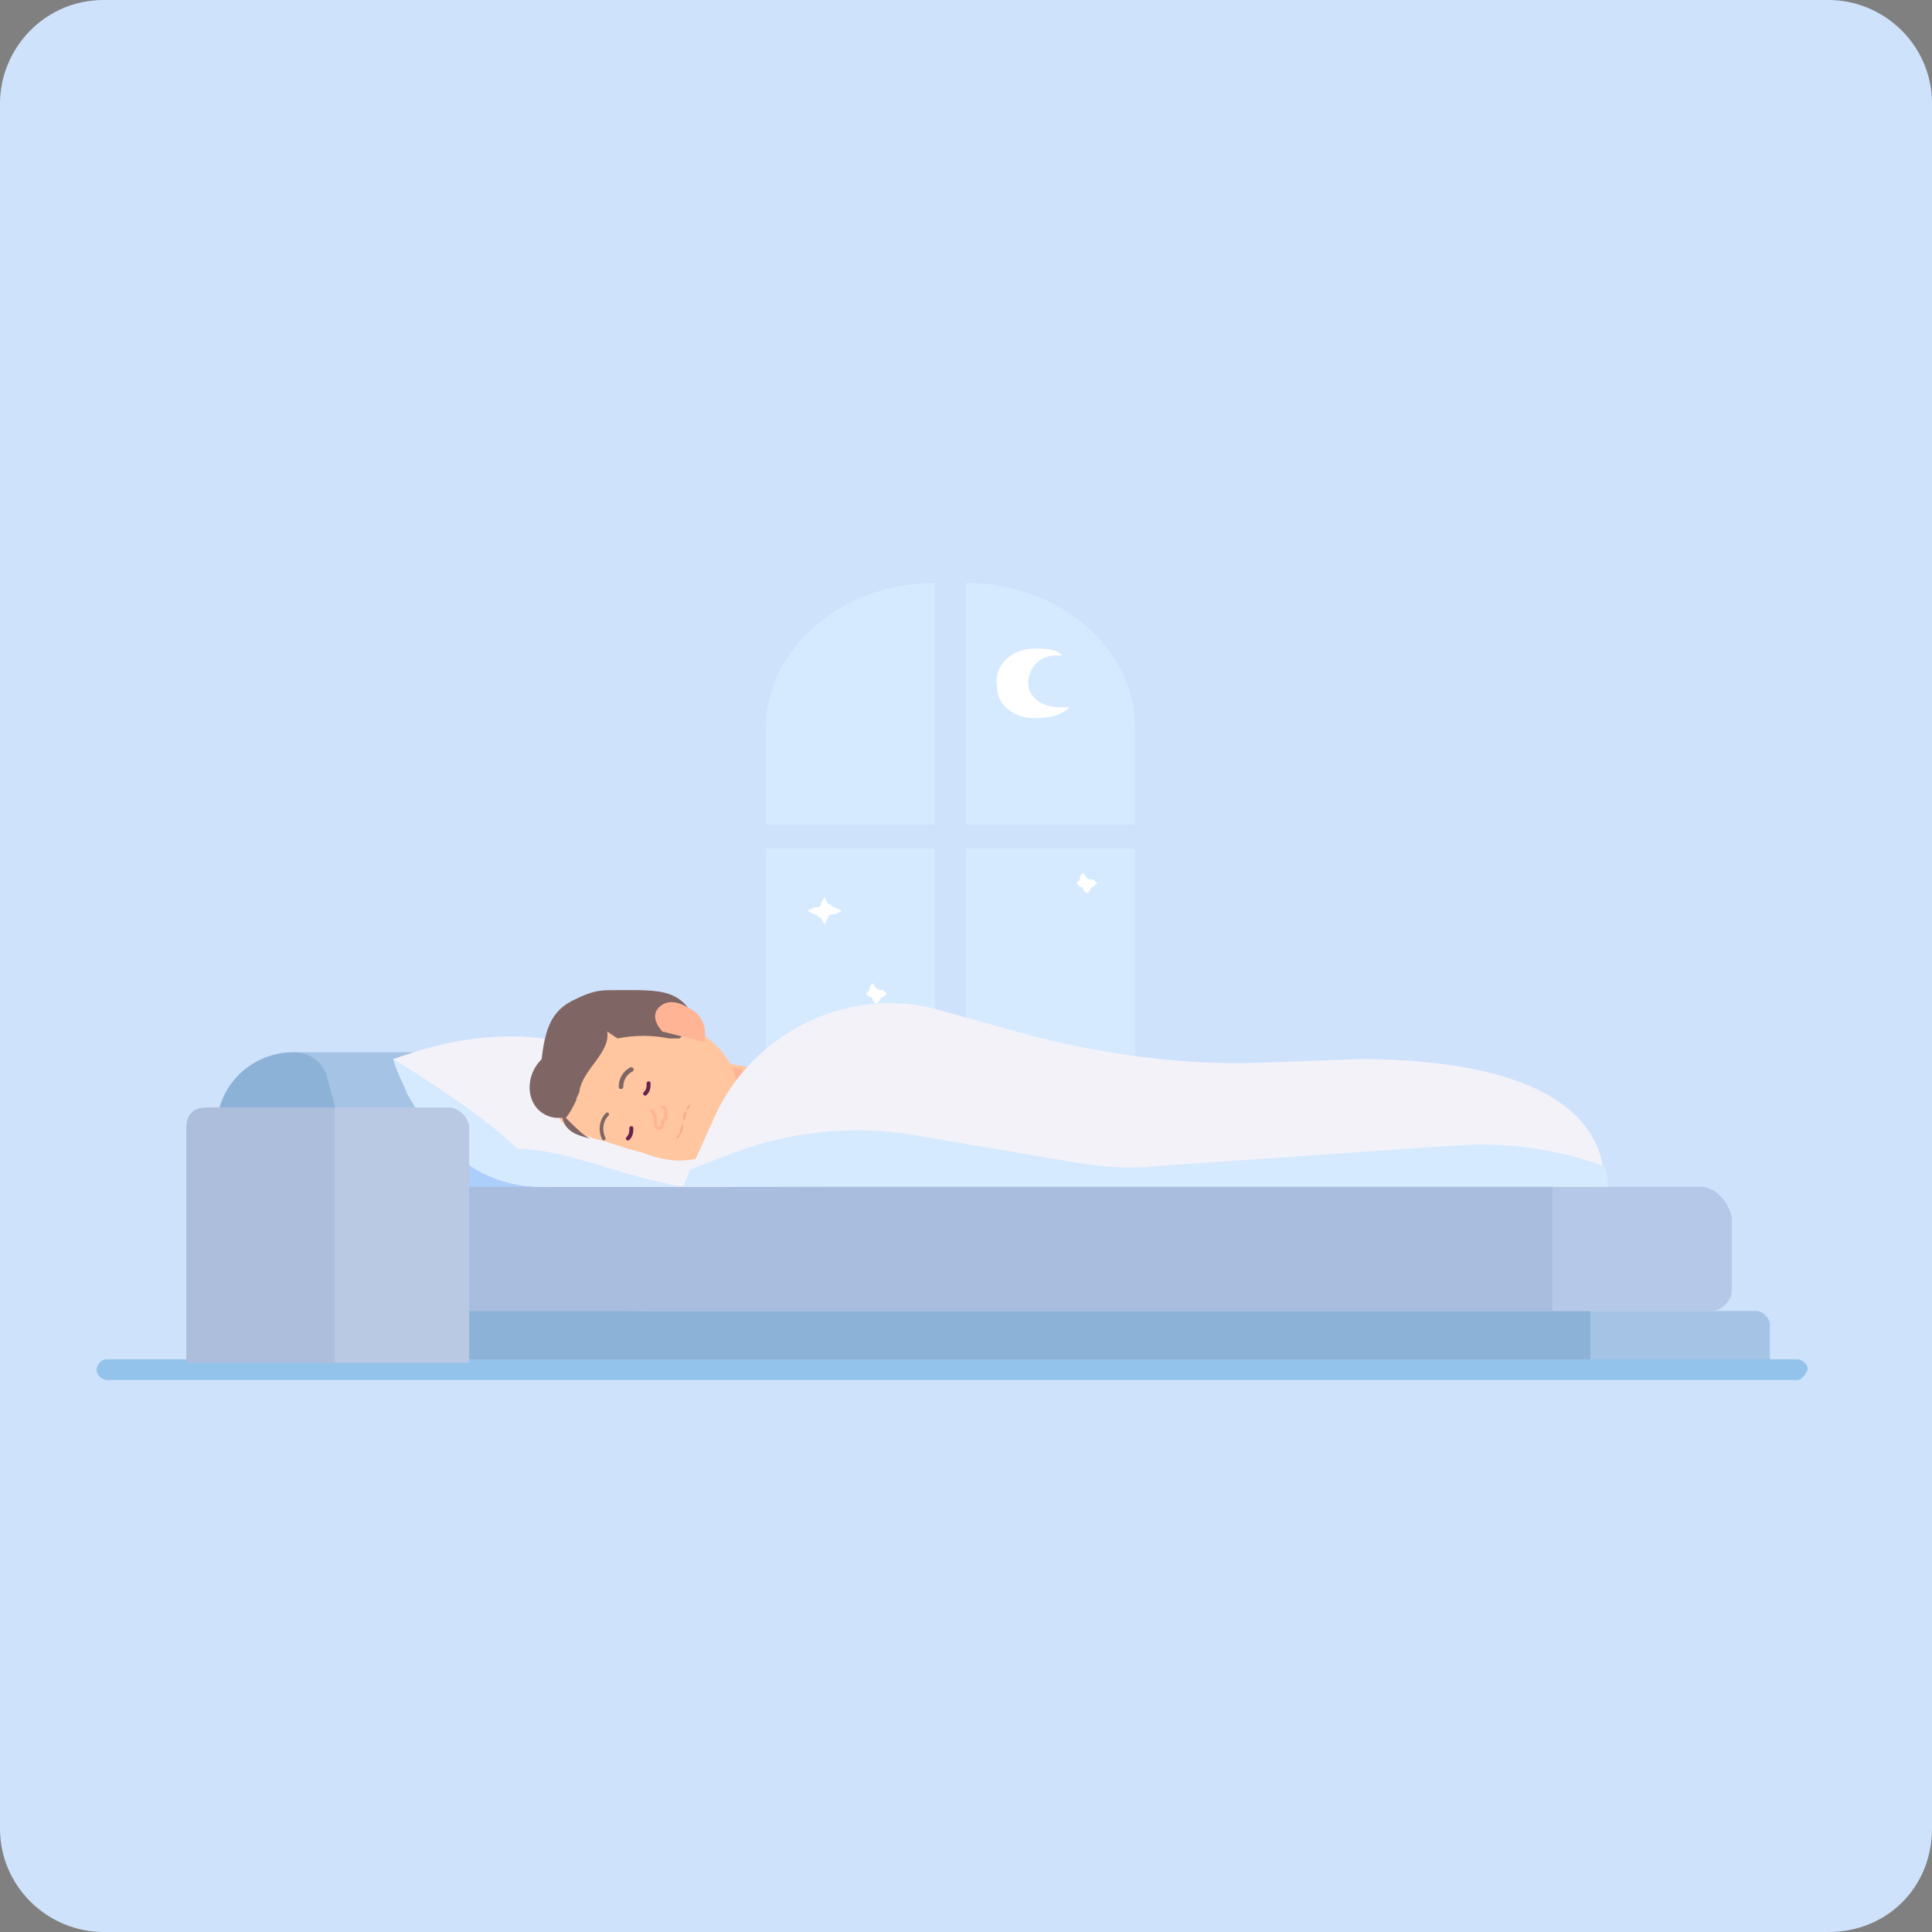 <?xml version="1.0" encoding="utf-8"?>
<!-- Generator: Adobe Illustrator 24.1.0, SVG Export Plug-In . SVG Version: 6.00 Build 0)  -->
<svg version="1.1" id="ID01" xmlns="http://www.w3.org/2000/svg" xmlns:xlink="http://www.w3.org/1999/xlink" x="0px" y="0px"
	 viewBox="0 0 56 56" style="enable-background:new 0 0 56 56;" xml:space="preserve">
<rect x="0" y="0" width="56" height="56" fill="#808080" stroke="none"/>
<style type="text/css">
	.st0{fill:#CFE2FC;}
	.st1{fill:#D6EAFF;}
	.st2{fill:#FFFFFF;}
	.st3{fill:#A5C3E5;}
	.st4{fill:#8CB2D7;}
	.st5{fill:#B6C8E7;}
	.st6{fill:#A9BDDF;}
	.st7{fill:#ACCEFB;}
	.st8{fill:#F3F2F9;}
	.st9{fill:#FFC6A0;}
	.st10{fill:#FFB496;}
	.st11{fill:#7F6665;}
	.st12{fill:none;stroke:#7F6665;stroke-width:0.133;stroke-linecap:round;stroke-miterlimit:10;}
	.st13{fill:none;stroke:#7F6665;stroke-width:0.106;stroke-linecap:round;stroke-miterlimit:10;}
	.st14{fill:none;stroke:#64244D;stroke-width:0.115;stroke-linecap:round;stroke-miterlimit:10;}
	.st15{fill:#F9AC91;}
	.st16{fill:none;stroke:#FFB496;stroke-width:9.457284e-02;stroke-linecap:round;stroke-miterlimit:10;}
	.st17{fill:#93C3EA;}
	.st18{fill:#ADBDDC;}
	.st19{fill:#B9C8E3;}
</style>
<path class="st0" d="M53,56H3c-1.6,0-3-1.3-3-3V3c0-1.6,1.3-3,3-3h50c1.6,0,3,1.3,3,3v50C56,54.7,54.7,56,53,56z"/>
<g>
	<g>
		<rect x="22.2" y="24.6" class="st1" width="4.9" height="6"/>
		<path class="st1" d="M22.2,23.9h4.9v-7l0,0c-2.7,0-4.9,1.9-4.9,4.2L22.2,23.9L22.2,23.9z"/>
		<rect x="28" y="24.6" class="st1" width="4.9" height="6"/>
		<path class="st1" d="M28,16.9v7h4.9v-2.8C32.9,18.8,30.7,16.9,28,16.9L28,16.9z"/>
		<g>
			<path class="st2" d="M30.7,20.5c-0.5,0-0.9-0.3-0.9-0.7s0.3-0.8,0.8-0.8c0.1,0,0.1,0,0.2,0c-0.2-0.2-0.5-0.2-0.8-0.2
				c-0.7,0-1.2,0.5-1.1,1.1c0,0.6,0.6,1,1.3,0.9c0.3,0,0.6-0.1,0.8-0.3C30.9,20.5,30.8,20.5,30.7,20.5z"/>
			<g>
				<path class="st2" d="M23.9,26l-0.1,0.2c0,0.1-0.1,0.1-0.2,0.1l-0.2,0.1c0,0,0,0,0,0l0.2,0.1c0.1,0,0.1,0.1,0.2,0.1l0.1,0.2
					c0,0,0,0,0,0l0.1-0.2c0-0.1,0.1-0.1,0.2-0.1l0.2-0.1c0,0,0,0,0,0l-0.2-0.1c-0.1,0-0.1-0.1-0.2-0.1L23.9,26
					C23.9,26,23.9,26,23.9,26z"/>
			</g>
			<g>
				<path class="st2" d="M25.3,28.5L25.3,28.5c-0.1,0.1-0.1,0.1-0.1,0.2l-0.1,0.1c0,0,0,0,0,0l0.1,0.1c0,0,0.1,0,0.1,0.1l0.1,0.1
					c0,0,0,0,0,0l0.1-0.1c0,0,0-0.1,0.1-0.1l0.1-0.1c0,0,0,0,0,0l-0.1-0.1C25.5,28.7,25.4,28.7,25.3,28.5L25.3,28.5
					C25.3,28.5,25.3,28.5,25.3,28.5z"/>
			</g>
			<g>
				<path class="st2" d="M31.4,25.3L31.4,25.3c-0.1,0.1-0.1,0.1-0.1,0.2l-0.1,0.1c0,0,0,0,0,0l0.1,0.1c0,0,0.1,0,0.1,0.1l0.1,0.1
					c0,0,0,0,0,0l0.1-0.1c0,0,0-0.1,0.1-0.1l0.1-0.1c0,0,0,0,0,0l-0.1-0.1C31.6,25.5,31.5,25.5,31.4,25.3L31.4,25.3
					C31.4,25.3,31.4,25.3,31.4,25.3z"/>
			</g>
		</g>
	</g>
	<g>
		<g>
			<path class="st3" d="M18.3,38l-1.9-6.7c-0.1-0.5-0.5-0.8-1-0.8H8.5l3.3,9h34.3V38L18.3,38L18.3,38z"/>
			<path class="st3" d="M51.3,39.5h-5.2V38h4.8c0.2,0,0.4,0.2,0.4,0.4V39.5z"/>
			<path class="st4" d="M11.2,37.5l-1.7-6.2c-0.1-0.5-0.5-0.8-1-0.8l0,0c-1.3,0-2.3,1.1-2.2,2.3l0.8,6.7h39V38H11.9
				C11.7,38,11.3,37.8,11.2,37.5z"/>
			<path class="st5" d="M49.3,34.4H18.2v3c0,0.3,0.3,0.6,0.6,0.6h30.8c0.3,0,0.6-0.3,0.6-0.6v-2.1C50.1,34.8,49.7,34.4,49.3,34.4z"
				/>
			<path class="st6" d="M45,34.3H11.9c-0.3,0-0.6,0.3-0.6,0.6v2.5c0,0.3,0.3,0.6,0.6,0.6H45L45,34.3L45,34.3z"/>
			<path class="st7" d="M15.9,32.3c-1.5,0-1.5,0-1.5,0s-1.2,0-2.6,0c0,0-0.1,0-0.1,0c-1.6,0.1-1.6,2.1,0,2.1c0,0,0.1,0,0.1,0
				c1.5,0,2.6,0,2.6,0s0,0,1.5,0s1.9-1.1,1.9-1.1S17.4,32.3,15.9,32.3z"/>
			<path class="st8" d="M11.4,30.7c3.3-1.2,5.5-0.6,7.4,0.5c1.1,0.7,2.3,1.8,2.3,3.2c0,0-2.2,0-5.4,0S11.4,30.7,11.4,30.7z"/>
			<path class="st1" d="M15.7,34.4c0.1,0,4,0,4.1,0c-1.8-0.3-3.4-1.1-4.8-1.1c-1.1-1.1-3.6-2.6-3.6-2.6c0.1,0.4,0.3,0.7,0.4,1
				C12.4,32.8,13.6,34.4,15.7,34.4z"/>
			<g>
				<path class="st9" d="M22,31l-1-0.2l-0.1,1.6l0.9,0.1l0,0c0.3,0.1,0.5-0.1,0.6-0.4l0.1-0.6C22.5,31.3,22.3,31.1,22,31z"/>
				<path class="st10" d="M21,30.9l-0.1,1.6l0.7,0.1c0-0.1,0-0.1,0.1-0.2c0.1-0.5,0.1-1-0.2-1.4L21,30.9z"/>
				<path class="st9" d="M21.3,32.2c0.3-1.1-0.3-2.3-2.5-2.9c-1.5-0.4-2.8,0.1-3,1.5c-0.1,0.4,0,0.8,0.2,1.2
					c0.1,0.3,0.3,0.6,0.6,0.8c0.2,0.1,0.4,0.1,0.6,0.2c0.5,0.1,0.9,0.3,1.4,0.4c0.5,0.2,1,0.3,1.5,0.2C20.8,33.5,21.1,33,21.3,32.2z
					"/>
				<path class="st11" d="M17.1,33c-0.2-0.1-0.4-0.3-0.6-0.5c0,0-0.1-0.1-0.1-0.1c0.1-0.1,0.2-0.3,0.3-0.5c0-0.1,0.1-0.2,0.1-0.3
					c0.1-0.6,0.9-1.1,0.8-1.7l0.3,0.2c0.5-0.1,1-0.1,1.5,0c0.1,0,0.2,0,0.3,0l0.2-0.2l0.4,0.1c-0.4-1.4-1.1-1.3-2.5-1.3
					c-0.4,0-0.6,0-1.2,0.3c-0.6,0.3-0.8,0.8-0.9,1.7c-0.6,0.6-0.4,1.6,0.4,1.7c0.1,0,0.1,0,0.2,0l0,0C16.4,32.8,16.7,32.9,17.1,33z"
					/>
				<path class="st10" d="M20.1,29.3c-0.3-0.2-0.7-0.4-1-0.1s0.1,0.7,0.1,0.7l1.2,0.3C20.5,29.9,20.4,29.5,20.1,29.3z"/>
				<path class="st12" d="M18,31.5c0-0.2,0.1-0.4,0.3-0.5"/>
				<path class="st13" d="M17.6,32.3c-0.2,0.2-0.2,0.5-0.1,0.7"/>
				<path class="st14" d="M18.3,32.7c0,0.1,0,0.2-0.1,0.3"/>
				<path class="st14" d="M18.7,31.7c0.1-0.1,0.1-0.2,0.1-0.3"/>
				<path class="st15" d="M20,32C20,32,19.9,32,20,32c-0.1,0.1-0.1,0.1-0.1,0.2c0,0.1,0,0.2-0.1,0.3c0,0.1-0.1,0.2-0.1,0.3
					c0,0.1-0.1,0.1-0.1,0.2c0,0,0,0.1,0,0c0.1,0,0.1-0.1,0.1-0.1c0.1-0.1,0.1-0.2,0.1-0.3s0-0.2,0-0.3C20,32.1,20,32.1,20,32z"/>
				<path class="st16" d="M18.9,32.2c0.1,0.1,0.1,0.3,0.1,0.4c0,0,0,0.1,0.1,0.1c0.1,0,0.1-0.1,0.1-0.1c0-0.1,0-0.1,0.1-0.2
					c0,0,0-0.1,0-0.1c0-0.1,0-0.2-0.1-0.2"/>
			</g>
			<path class="st8" d="M19.8,34.4l0.9-2c1.1-2.5,4-3.9,6.6-3.1l1.8,0.5c2.4,0.7,5,1.1,7.5,1l2.8-0.1c4.8,0,7.1,1.4,7.1,3.6
				L19.8,34.4z"/>
			<path class="st1" d="M19.8,34.4l26.8,0c0-0.2,0-0.4-0.1-0.6l0,0c-1.4-0.5-2.8-0.7-4.3-0.6l-8.7,0.6c-0.8,0.1-1.6,0-2.3-0.1
				l-4.7-0.8c-1.8-0.3-3.6-0.1-5.2,0.5L20,33.9L19.8,34.4z"/>
		</g>
		<path class="st17" d="M52.1,40h-49c-0.1,0-0.3-0.1-0.3-0.3l0,0c0-0.1,0.1-0.3,0.3-0.3h49c0.1,0,0.3,0.1,0.3,0.3l0,0
			C52.3,39.9,52.2,40,52.1,40z"/>
		<path class="st18" d="M5.4,32.7v6.8h4.3v-7.4H6C5.6,32.1,5.4,32.3,5.4,32.7z"/>
		<path class="st19" d="M9.7,32.1v7.4h3.9v-6.8c0-0.3-0.3-0.6-0.6-0.6L9.7,32.1L9.7,32.1z"/>
	</g>
</g>
</svg>

